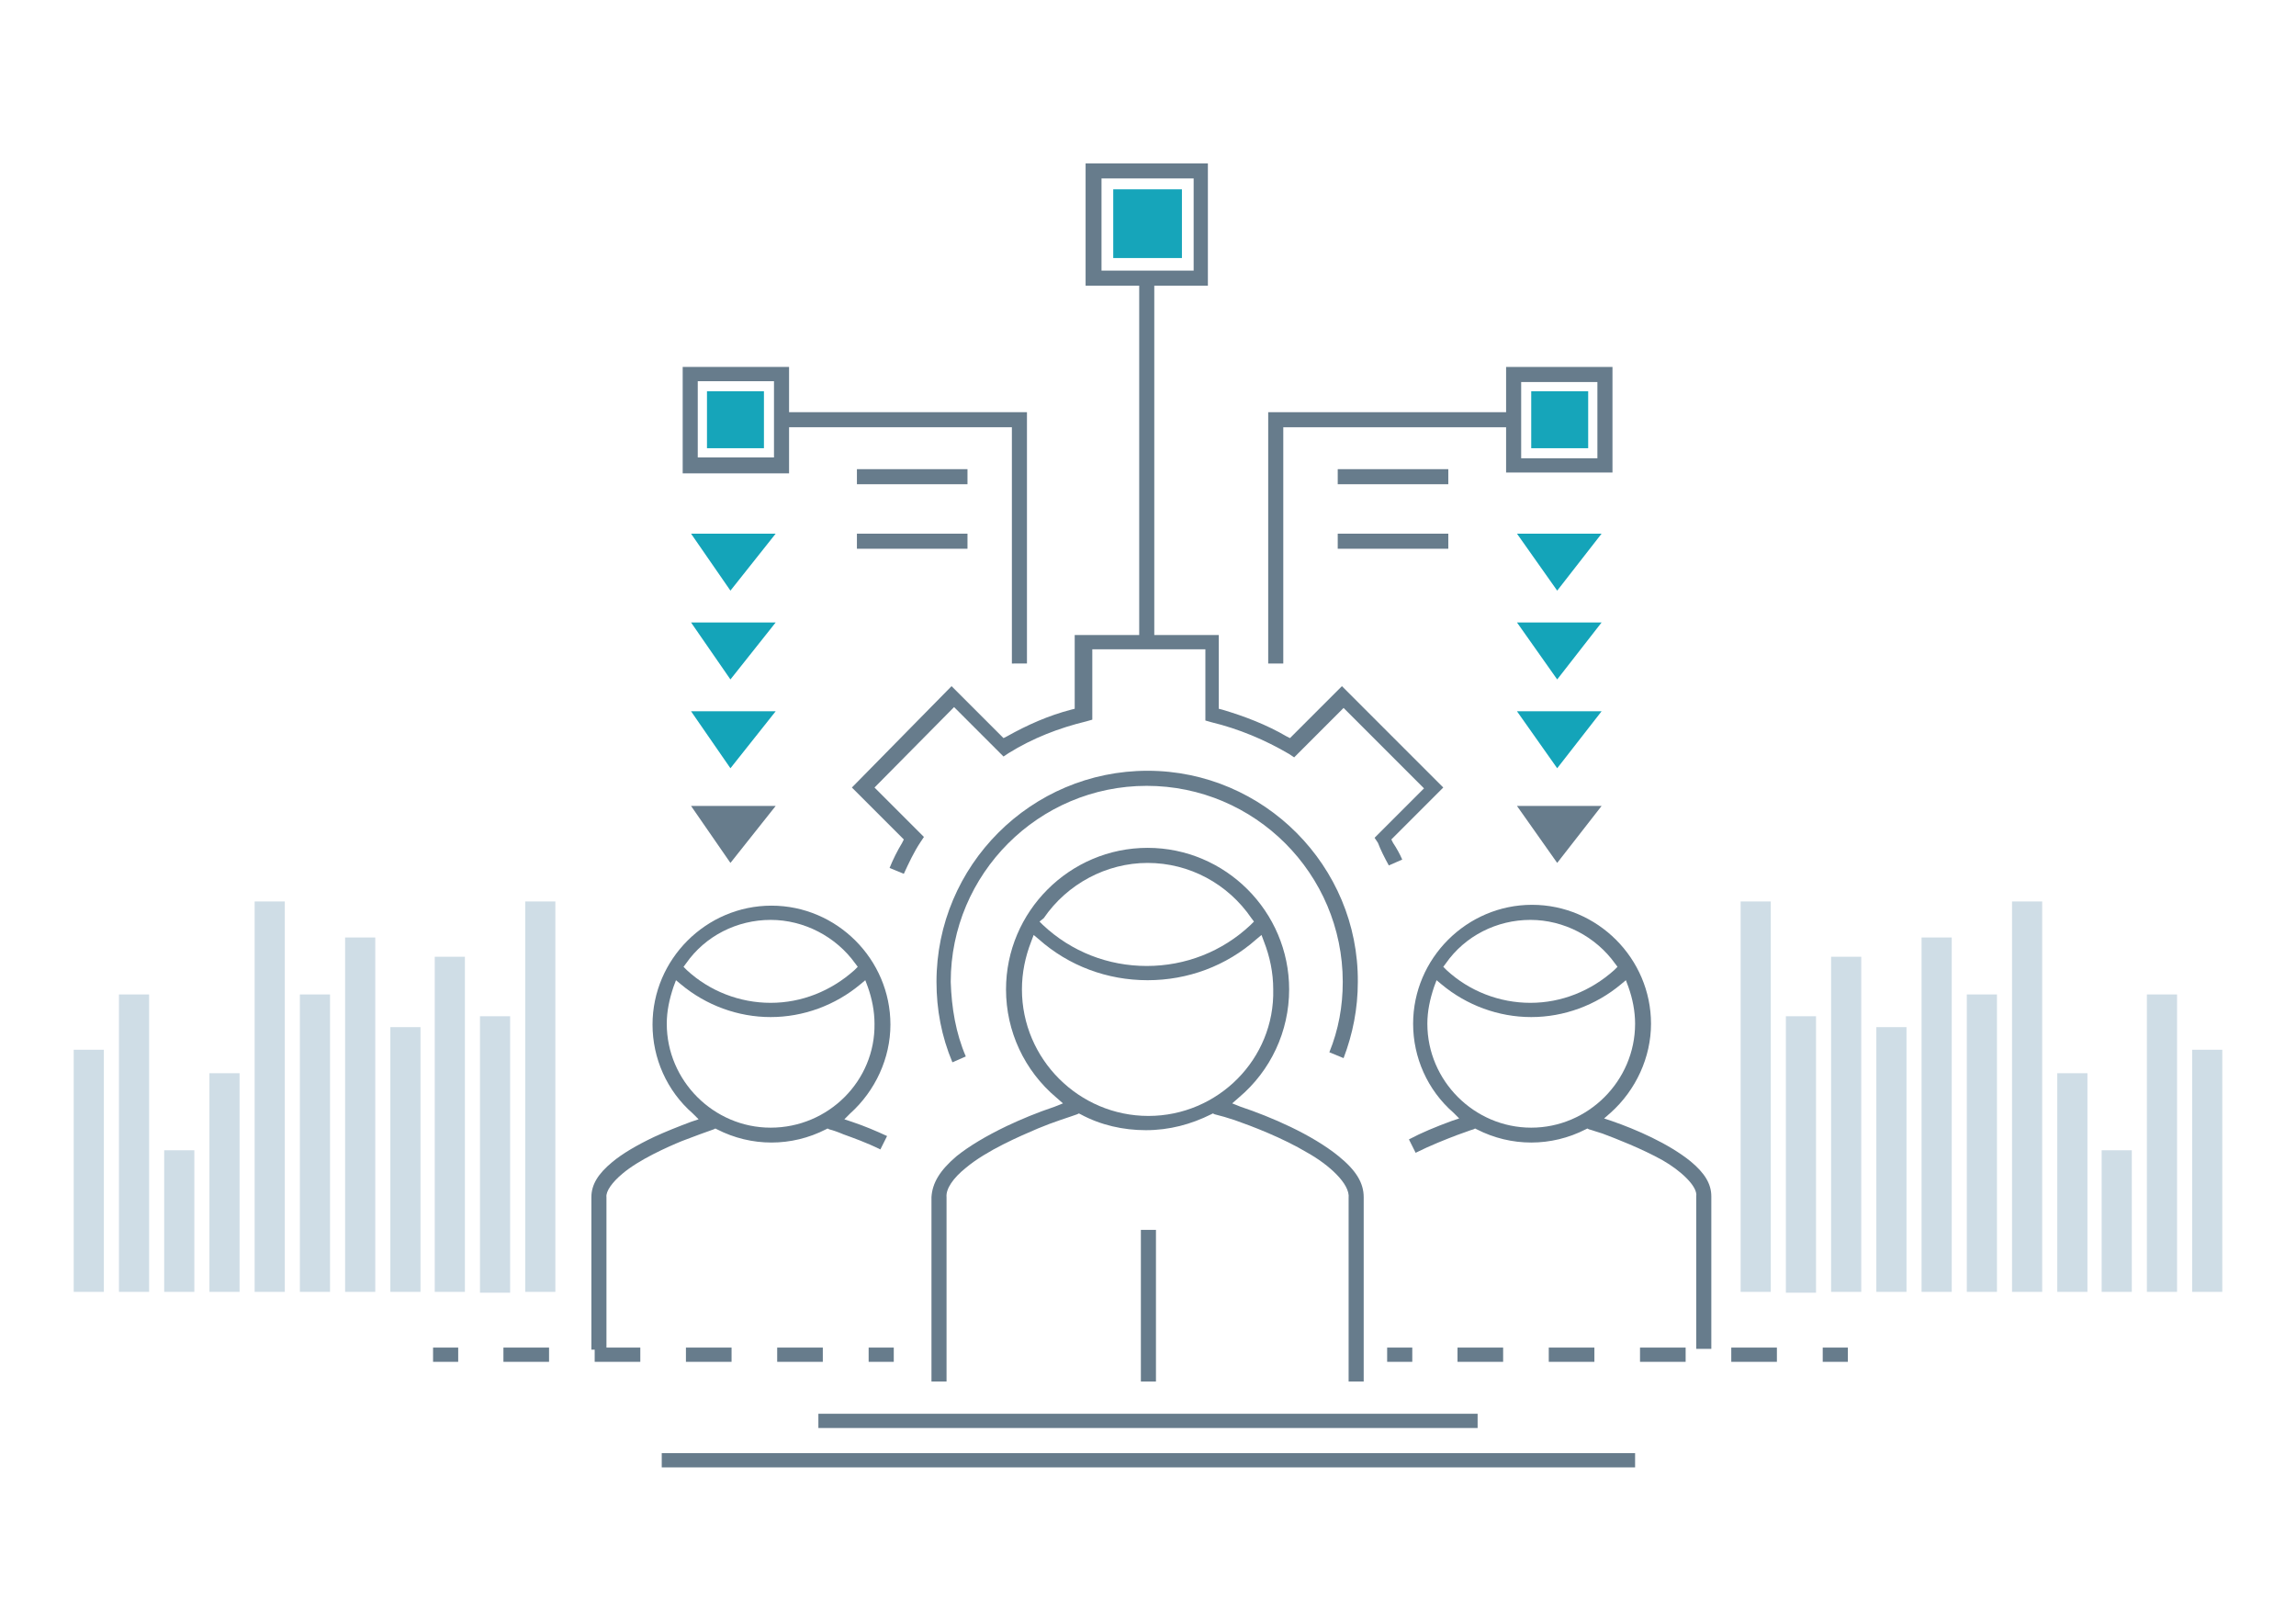 <?xml version="1.0" encoding="utf-8"?>
<!-- Generator: Adobe Illustrator 24.0.1, SVG Export Plug-In . SVG Version: 6.00 Build 0)  -->
<svg version="1.1" id="Layer_1" xmlns="http://www.w3.org/2000/svg" xmlns:xlink="http://www.w3.org/1999/xlink" x="0px" y="0px"
	 viewBox="0 0 274.1 193.8" style="enable-background:new 0 0 274.1 193.8;" xml:space="preserve">
<style type="text/css">
	.st0{fill:#CFDDE6;}
	.st1{fill:#14A4B9;}
	.st2{fill:#677C8C;}
	.st3{fill:none;stroke:#677C8C;stroke-width:1.7;stroke-miterlimit:10;}
	.st4{fill:none;stroke:#677C8C;stroke-width:1.7;stroke-miterlimit:10;stroke-dasharray:5.447,5.447;}
	.st5{fill:#16A5BA;}
</style>
<g>
	<g id="XMLID_20244_">
		<rect id="XMLID_20263_" x="62.7" y="107.6" class="st0" width="3.6" height="46.6"/>
		<rect id="XMLID_20262_" x="57.3" y="121.3" class="st0" width="3.6" height="33"/>
		<rect id="XMLID_20254_" x="51.9" y="114.2" class="st0" width="3.6" height="40"/>
		<rect id="XMLID_20253_" x="46.6" y="122.6" class="st0" width="3.6" height="31.6"/>
		<rect id="XMLID_20252_" x="41.2" y="111.9" class="st0" width="3.6" height="42.3"/>
		<rect id="XMLID_20251_" x="35.8" y="118.7" class="st0" width="3.6" height="35.5"/>
		<rect id="XMLID_20250_" x="30.4" y="107.6" class="st0" width="3.6" height="46.6"/>
		<rect id="XMLID_20249_" x="25" y="128.1" class="st0" width="3.6" height="26.1"/>
		<rect id="XMLID_20248_" x="19.6" y="137.3" class="st0" width="3.6" height="16.9"/>
		<rect id="XMLID_20247_" x="14.2" y="118.7" class="st0" width="3.6" height="35.5"/>
		<rect id="XMLID_20246_" x="8.8" y="125.3" class="st0" width="3.6" height="28.9"/>
	</g>
	<g id="XMLID_20264_">
		<rect id="XMLID_20275_" x="207.8" y="107.6" class="st0" width="3.6" height="46.6"/>
		<rect id="XMLID_20274_" x="213.2" y="121.3" class="st0" width="3.6" height="33"/>
		<rect id="XMLID_20273_" x="218.6" y="114.2" class="st0" width="3.6" height="40"/>
		<rect id="XMLID_20272_" x="224" y="122.6" class="st0" width="3.6" height="31.6"/>
		<rect id="XMLID_20271_" x="229.4" y="111.9" class="st0" width="3.6" height="42.3"/>
		<rect id="XMLID_20270_" x="234.8" y="118.7" class="st0" width="3.6" height="35.5"/>
		<rect id="XMLID_20269_" x="240.2" y="107.6" class="st0" width="3.6" height="46.6"/>
		<rect id="XMLID_20268_" x="245.6" y="128.1" class="st0" width="3.6" height="26.1"/>
		<rect id="XMLID_20267_" x="250.9" y="137.3" class="st0" width="3.6" height="16.9"/>
		<rect id="XMLID_20266_" x="256.3" y="118.7" class="st0" width="3.6" height="35.5"/>
		<rect id="XMLID_20265_" x="261.7" y="125.3" class="st0" width="3.6" height="28.9"/>
	</g>
	<g>
		<g>
			<polygon class="st1" points="185.9,70.5 191.2,63.7 181.1,63.7 			"/>
		</g>
		<g>
			<polygon class="st1" points="185.9,81.1 191.2,74.3 181.1,74.3 			"/>
		</g>
		<g>
			<polygon class="st1" points="185.9,91.7 191.2,84.9 181.1,84.9 			"/>
		</g>
	</g>
	<g>
		<path class="st2" d="M100.7,135.4c1.1,0.4,2.8,1,4.4,1.8l0.8-1.6c-1.3-0.6-2.7-1.2-4.2-1.7l-0.9-0.3l0.7-0.7
			c3-2.7,4.8-6.6,4.8-10.6c0-7.8-6.4-14.2-14.2-14.2c-7.8,0-14.2,6.4-14.2,14.2c0,4,1.7,7.9,4.8,10.6l0.7,0.7l-0.9,0.3
			c-1.6,0.6-3.1,1.2-4.4,1.8c-2.1,1-3.8,2-5,3c-1.7,1.4-2.5,2.7-2.5,4.2v18.2h1.8l0-18.2c-0.1-0.7,0.7-1.8,1.9-2.8
			c2-1.7,5.4-3.2,7.1-3.9c1.6-0.6,2.9-1.1,3.8-1.4l0.2-0.1l0.2,0.1c4.1,2.1,8.9,2.1,13,0l0.2-0.1l0.2,0.1
			C99.4,134.9,100,135.1,100.7,135.4z M81.9,115c2.3-3.3,6.1-5.2,10.1-5.2c4,0,7.8,2,10.1,5.2l0.3,0.4l-0.4,0.4
			c-2.8,2.5-6.3,3.9-10,3.9c-3.7,0-7.3-1.4-10-3.9l-0.4-0.4L81.9,115z M92,134.6L92,134.6L92,134.6c-6.8,0-12.4-5.6-12.4-12.4
			c0-1.5,0.3-2.9,0.8-4.4l0.3-0.8l0.6,0.5c3,2.5,6.8,3.9,10.7,3.9c0,0,0,0,0,0c3.9,0,7.7-1.4,10.7-3.9l0.6-0.5l0.3,0.8
			c0.5,1.4,0.8,2.9,0.8,4.4C104.5,129,98.9,134.6,92,134.6z"/>
		<path class="st2" d="M165.8,103.3l1.6-0.7c-0.3-0.7-0.7-1.4-1.1-2l-0.2-0.4l6.2-6.2l-12.1-12.1l-6.2,6.2l-0.4-0.2
			c-2.4-1.4-5-2.4-7.7-3.2l-0.4-0.1v-8.8h-7.7V34.1h6.4V19.5h-14.6v14.6h6.4v41.7h-7.7v8.8l-0.4,0.1c-2.7,0.7-5.2,1.8-7.7,3.2
			l-0.4,0.2l-6.2-6.2L101.7,94l6.2,6.2l-0.2,0.4c-0.6,1-1.1,2-1.5,3l1.7,0.7c0.6-1.3,1.2-2.6,2-3.8l0.4-0.6l-5.9-5.9l9.5-9.6
			l5.9,5.9l0.6-0.4c2.9-1.8,6-3,9.3-3.8l0.7-0.2v-8.4h13.5V86l0.7,0.2c3.3,0.8,6.4,2.1,9.3,3.8l0.6,0.4l5.9-5.9l9.6,9.6l-5.9,5.9
			l0.4,0.6C164.8,101.4,165.3,102.4,165.8,103.3z M131.5,32.3v-11h11v11H131.5z"/>
		<rect x="102.3" y="63.7" class="st2" width="13.2" height="1.8"/>
		<path class="st2" d="M147.4,133.7c2,0.7,5.7,2.1,8.7,3.9c2.5,1.4,5.1,3.7,4.9,5.4l0,21.9h1.8v-22c0-1.7-0.9-3.2-3-4.9
			c-3.2-2.6-8.1-4.7-11.7-5.9l-1-0.4l0.8-0.7c3.8-3.2,6-7.9,6-12.9c0-9.3-7.6-16.9-16.9-16.9c-9.3,0-16.9,7.6-16.9,16.9
			c0,5,2.2,9.7,6,12.9l0.8,0.7l-1,0.4c-2.1,0.7-4,1.5-5.7,2.3c-2.5,1.2-4.5,2.4-6,3.6c-2,1.7-2.9,3.2-3,4.9v22h1.8v-22
			c-0.1-1,0.8-2.3,2.3-3.5c2.5-2.1,6.5-3.8,8.6-4.7c1.9-0.8,3.6-1.3,4.7-1.7l0.2-0.1l0.2,0.1c2.4,1.3,5.1,1.9,7.8,1.9
			c2.8,0,5.4-0.7,7.8-1.9l0.2-0.1l0.2,0.1C145.8,133.2,146.5,133.4,147.4,133.7z M124.6,109.6c2.8-4.1,7.5-6.6,12.4-6.6
			c5,0,9.6,2.5,12.4,6.6l0.3,0.4l-0.4,0.4c-3.4,3.2-7.8,4.9-12.4,4.9c-4.6,0-9-1.7-12.4-4.9l-0.4-0.4L124.6,109.6z M137.1,133.2
			L137.1,133.2c-8.3,0-15.1-6.8-15.1-15.1c0-2,0.4-3.9,1.1-5.7l0.3-0.8l0.6,0.5c3.6,3.2,8.2,4.9,13,4.9c0,0,0,0,0,0
			c4.8,0,9.4-1.7,13-4.9l0.6-0.5l0.3,0.8c0.7,1.8,1.1,3.7,1.1,5.7C152.2,126.4,145.4,133.2,137.1,133.2z"/>
		<path class="st2" d="M137,92c-13.9,0-25.2,11.3-25.2,25.2c0,3.3,0.6,6.5,1.9,9.6l1.6-0.7c-1.2-2.8-1.7-5.8-1.8-8.9
			c0-12.9,10.5-23.4,23.4-23.4c12.9,0,23.4,10.5,23.4,23.4c0,2.9-0.5,5.7-1.6,8.4l1.7,0.7c1.1-2.9,1.7-5.9,1.7-9.1
			C162.2,103.4,150.9,92,137,92z"/>
		<path class="st2" d="M191.3,135.3c1.6,0.6,4.7,1.8,7.2,3.2c2.1,1.2,4.2,3.1,4,4.3l0,18.2h1.8v-18.2c0-1.5-0.8-2.8-2.5-4.2
			c-2.6-2.1-6.5-3.8-9.4-4.8l-0.9-0.3l0.8-0.7c3-2.7,4.8-6.6,4.8-10.6c0-7.8-6.4-14.2-14.2-14.2c-7.8,0-14.2,6.4-14.2,14.2
			c0,4,1.7,7.9,4.8,10.6l0.7,0.7l-0.9,0.3c-1.9,0.7-3.6,1.4-5.1,2.2l0.8,1.6c1.8-0.9,3.6-1.6,4.9-2.1c0.9-0.3,1.6-0.6,2-0.7l0.2-0.1
			l0.2,0.1c4.1,2.1,8.9,2.1,13,0l0.2-0.1l0.2,0.1C190.1,134.9,190.6,135.1,191.3,135.3z M172.6,115c2.3-3.3,6.1-5.2,10.1-5.2
			c4,0,7.8,2,10.1,5.2l0.3,0.4l-0.4,0.4c-2.8,2.5-6.3,3.9-10,3.9c-3.7,0-7.3-1.4-10-3.9l-0.4-0.4L172.6,115z M182.8,134.6
			L182.8,134.6c-6.8,0-12.4-5.6-12.4-12.4c0-1.5,0.3-2.9,0.8-4.4l0.3-0.8l0.6,0.5c3,2.5,6.8,3.9,10.7,3.9c0,0,0,0,0,0
			c3.9,0,7.7-1.4,10.7-3.9l0.6-0.5l0.3,0.8c0.5,1.4,0.8,2.9,0.8,4.4C195.2,129,189.6,134.6,182.8,134.6z"/>
		<rect x="102.3" y="56" class="st2" width="13.2" height="1.8"/>
		<rect x="136.2" y="146.8" class="st2" width="1.8" height="18.1"/>
		<rect x="159.7" y="56" class="st2" width="13.2" height="1.8"/>
		<rect x="159.7" y="63.7" class="st2" width="13.2" height="1.8"/>
		<path class="st2" d="M151.4,79.2h1.8V51h26.6v5.4h12.7V43.8h-12.7v5.4h-28.4V79.2z M181.6,45.6h9.1v9.1h-9.1V45.6z"/>
		<path class="st2" d="M122.6,79.2v-30H94.2v-5.4H81.5v12.7h12.7V51h26.6v28.2H122.6z M92.4,54.6l-9.1,0v-9.1h9.1V54.6z"/>
	</g>
	<g>
		<g>
			<line class="st3" x1="51.7" y1="161.7" x2="54.7" y2="161.7"/>
			<line class="st4" x1="60.1" y1="161.7" x2="101" y2="161.7"/>
			<line class="st3" x1="103.7" y1="161.7" x2="106.7" y2="161.7"/>
		</g>
	</g>
	<g>
		<g>
			<line class="st3" x1="165.6" y1="161.7" x2="168.6" y2="161.7"/>
			<line class="st4" x1="174" y1="161.7" x2="214.9" y2="161.7"/>
			<line class="st3" x1="217.6" y1="161.7" x2="220.6" y2="161.7"/>
		</g>
	</g>
	<line class="st3" x1="97.7" y1="169.6" x2="176.4" y2="169.6"/>
	<line class="st3" x1="79" y1="174.3" x2="195.2" y2="174.3"/>
	<g>
		<polygon class="st2" points="185.9,103 191.2,96.2 181.1,96.2 		"/>
	</g>
	<g>
		<g>
			<polygon class="st1" points="87.2,70.5 92.6,63.7 82.5,63.7 			"/>
		</g>
		<g>
			<polygon class="st1" points="87.2,81.1 92.6,74.3 82.5,74.3 			"/>
		</g>
		<g>
			<polygon class="st1" points="87.2,91.7 92.6,84.9 82.5,84.9 			"/>
		</g>
	</g>
	<g>
		<polygon class="st2" points="87.2,103 92.6,96.2 82.5,96.2 		"/>
	</g>
	<rect x="132.9" y="22.6" class="st5" width="8.2" height="8.2"/>
	<rect x="84.4" y="46.7" class="st5" width="6.8" height="6.8"/>
	<rect x="182.8" y="46.7" class="st5" width="6.8" height="6.8"/>
</g>
</svg>
